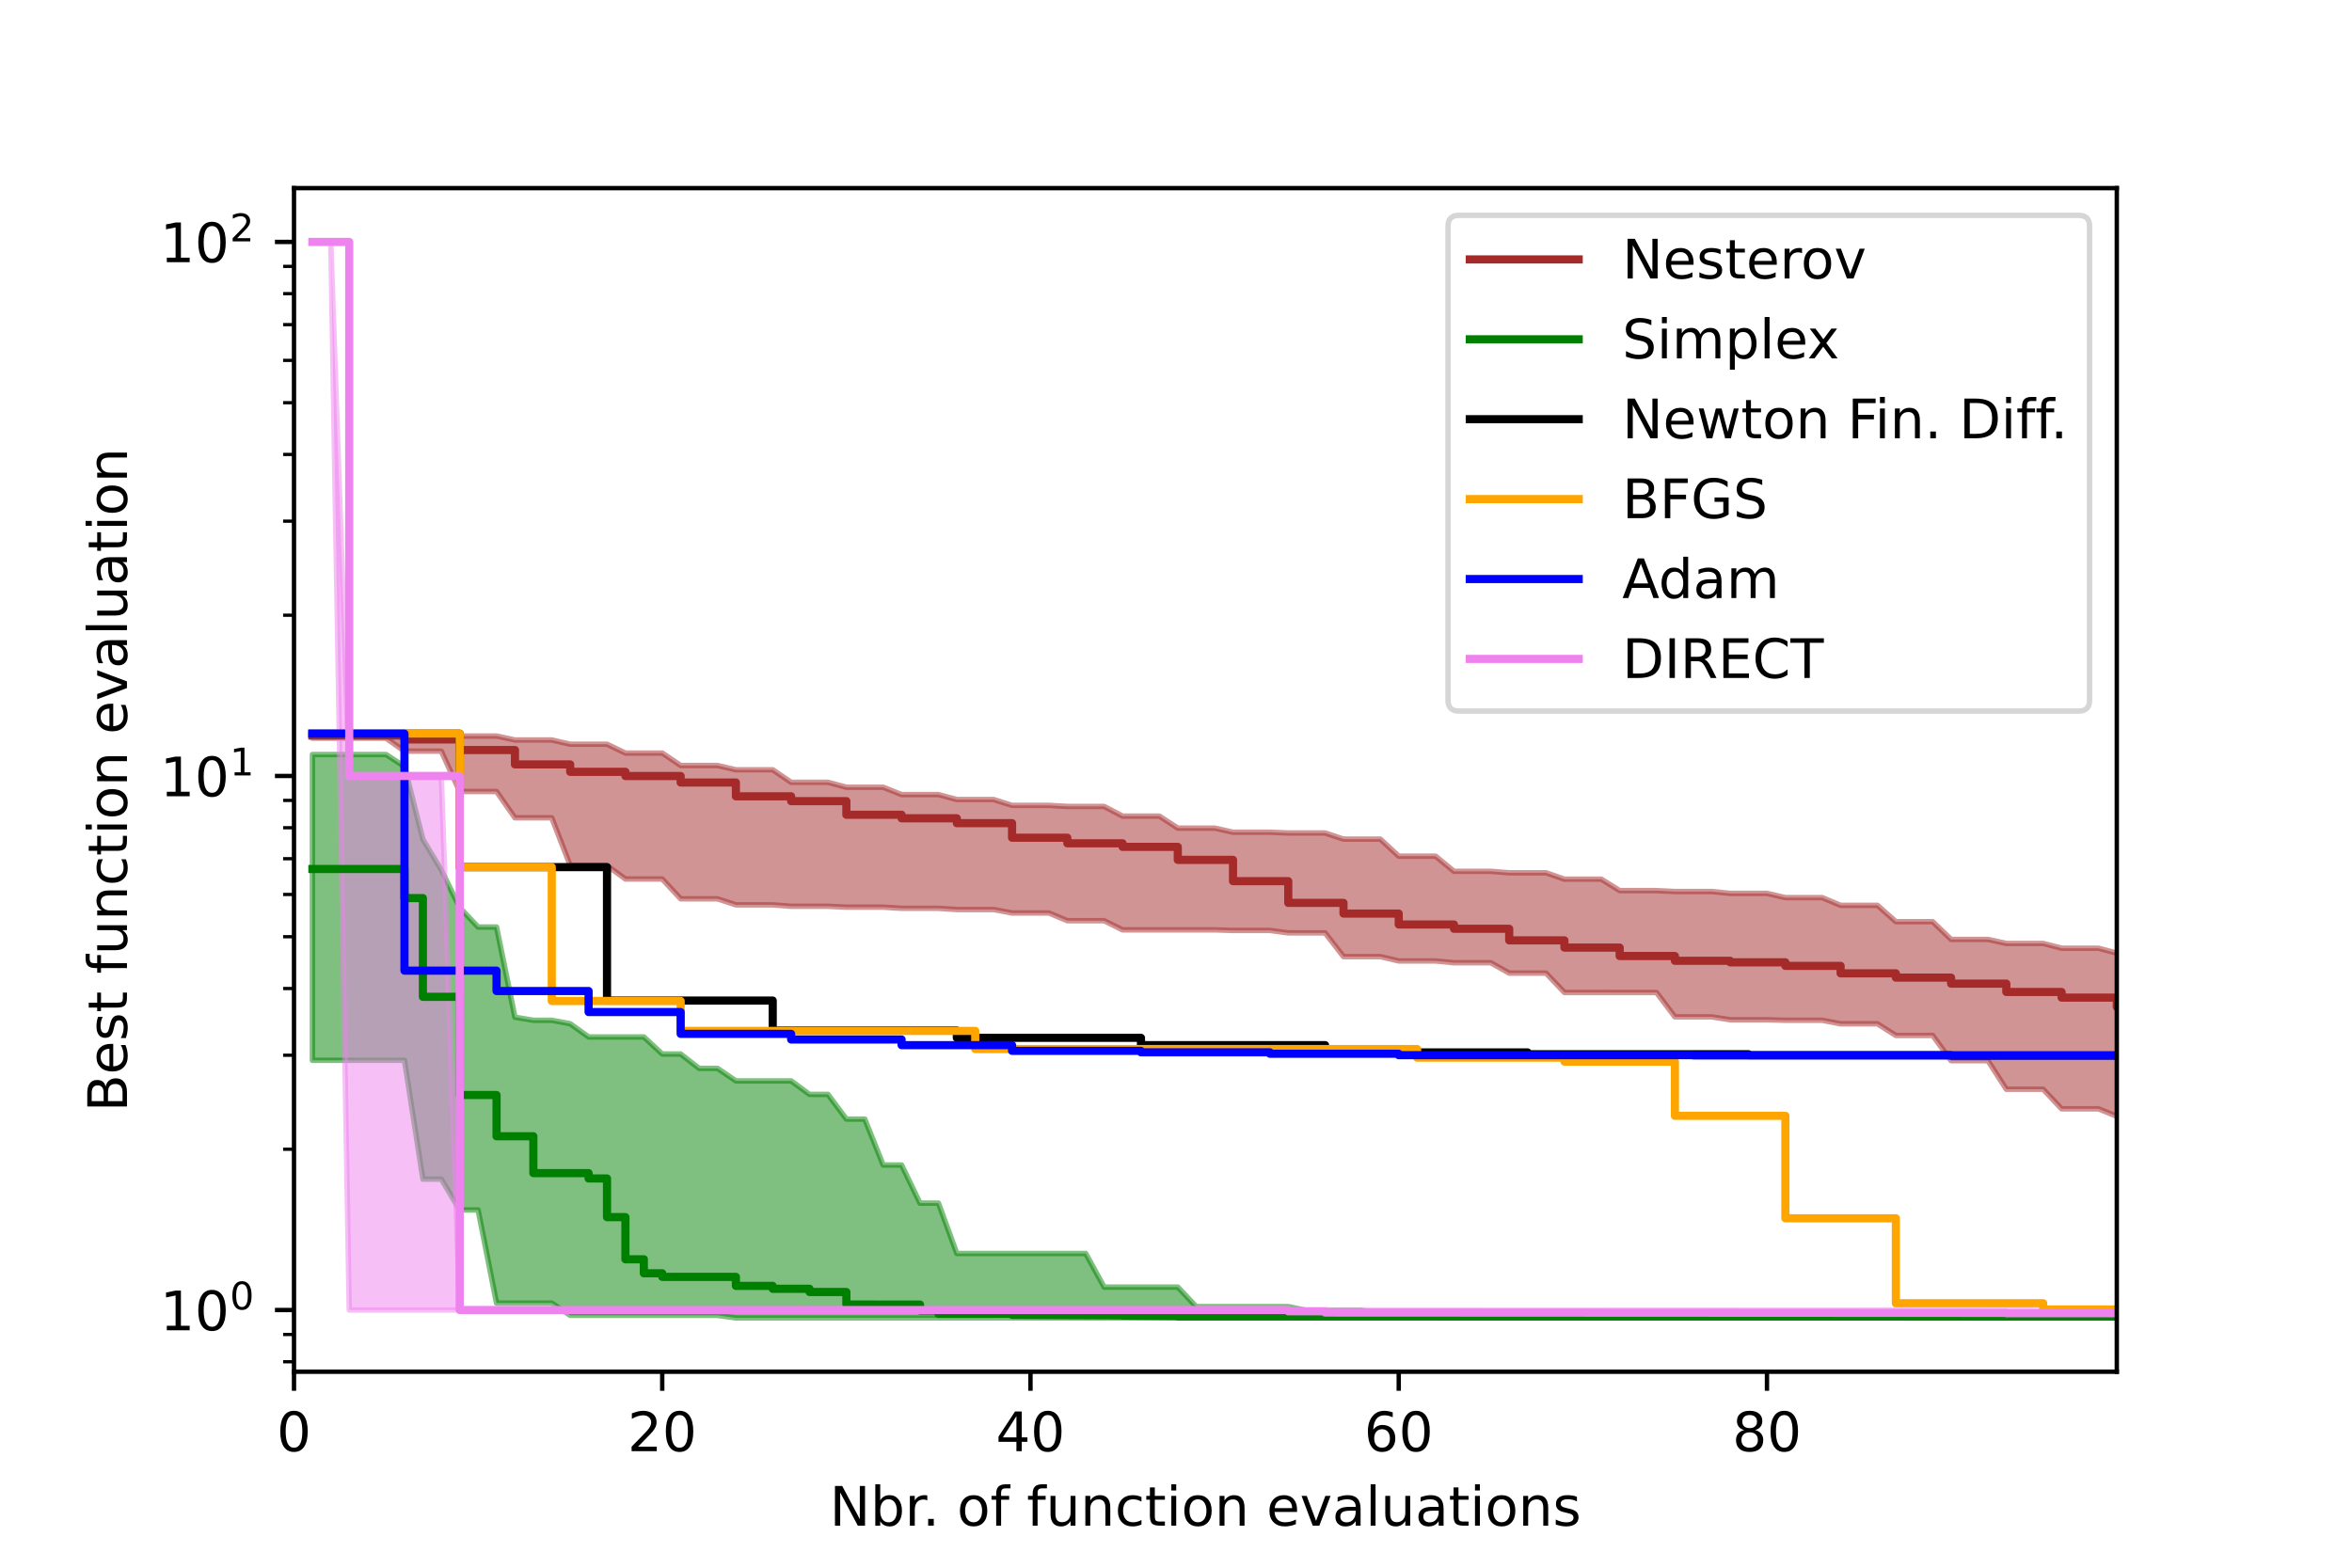 <?xml version="1.0" encoding="utf-8" standalone="no"?>
<!DOCTYPE svg PUBLIC "-//W3C//DTD SVG 1.1//EN"
  "http://www.w3.org/Graphics/SVG/1.1/DTD/svg11.dtd">
<!-- Created with matplotlib (https://matplotlib.org/) -->
<svg height="288pt" version="1.1" viewBox="0 0 432 288" width="432pt" xmlns="http://www.w3.org/2000/svg" xmlns:xlink="http://www.w3.org/1999/xlink">
 <defs>
  <style type="text/css">*{stroke-linecap:butt;stroke-linejoin:round;}</style>
 </defs>
 <g id="figure_1">
  <g id="patch_1">
   <path d="M 0 288 
L 432 288 
L 432 0 
L 0 0 
z
" style="fill:#ffffff;"/>
  </g>
  <g id="axes_1">
   <g id="patch_2">
    <path d="M 54 252 
L 388.8 252 
L 388.8 34.56 
L 54 34.56 
z
" style="fill:#ffffff;"/>
   </g>
   <g id="PolyCollection_1">
    <defs>
     <path d="M 57.382 -153.128 
L 57.382 -152.387 
L 60.764 -152.387 
L 64.145 -152.387 
L 67.527 -152.387 
L 70.909 -152.387 
L 74.291 -150.005 
L 77.673 -150.005 
L 81.055 -150.005 
L 84.436 -142.587 
L 87.818 -142.587 
L 91.2 -142.587 
L 94.582 -137.759 
L 97.964 -137.759 
L 101.345 -137.759 
L 104.727 -128.992 
L 108.109 -128.992 
L 111.491 -128.992 
L 114.873 -126.52 
L 118.255 -126.52 
L 121.636 -126.52 
L 125.018 -122.875 
L 128.4 -122.875 
L 131.782 -122.875 
L 135.164 -121.774 
L 138.545 -121.774 
L 141.927 -121.774 
L 145.309 -121.508 
L 148.691 -121.508 
L 152.073 -121.508 
L 155.455 -121.346 
L 158.836 -121.346 
L 162.218 -121.346 
L 165.6 -121.133 
L 168.982 -121.133 
L 172.364 -121.133 
L 175.745 -120.911 
L 179.127 -120.911 
L 182.509 -120.911 
L 185.891 -120.273 
L 189.273 -120.273 
L 192.655 -120.273 
L 196.036 -118.859 
L 199.418 -118.859 
L 202.8 -118.859 
L 206.182 -117.174 
L 209.564 -117.174 
L 212.945 -117.174 
L 216.327 -117.174 
L 219.709 -117.174 
L 223.091 -117.174 
L 226.473 -117.069 
L 229.855 -117.069 
L 233.236 -117.069 
L 236.618 -116.62 
L 240 -116.62 
L 243.382 -116.62 
L 246.764 -112.259 
L 250.145 -112.259 
L 253.527 -112.259 
L 256.909 -111.465 
L 260.291 -111.465 
L 263.673 -111.465 
L 267.055 -111.134 
L 270.436 -111.134 
L 273.818 -111.134 
L 277.2 -109.227 
L 280.582 -109.227 
L 283.964 -109.227 
L 287.345 -105.67 
L 290.727 -105.67 
L 294.109 -105.67 
L 297.491 -105.664 
L 300.873 -105.664 
L 304.255 -105.664 
L 307.636 -101.192 
L 311.018 -101.192 
L 314.4 -101.192 
L 317.782 -100.657 
L 321.164 -100.657 
L 324.545 -100.657 
L 327.927 -100.565 
L 331.309 -100.565 
L 334.691 -100.565 
L 338.073 -99.916 
L 341.455 -99.916 
L 344.836 -99.916 
L 348.218 -97.778 
L 351.6 -97.778 
L 354.982 -97.778 
L 358.364 -93.148 
L 361.745 -93.148 
L 365.127 -93.148 
L 368.509 -87.892 
L 371.891 -87.892 
L 375.273 -87.892 
L 378.655 -84.301 
L 382.036 -84.301 
L 385.418 -84.301 
L 388.8 -82.927 
L 392.182 -82.927 
L 392.182 -112.907 
L 392.182 -112.907 
L 388.8 -112.907 
L 385.418 -113.8 
L 382.036 -113.8 
L 378.655 -113.8 
L 375.273 -114.681 
L 371.891 -114.681 
L 368.509 -114.681 
L 365.127 -115.418 
L 361.745 -115.418 
L 358.364 -115.418 
L 354.982 -118.679 
L 351.6 -118.679 
L 348.218 -118.679 
L 344.836 -121.682 
L 341.455 -121.682 
L 338.073 -121.682 
L 334.691 -123.097 
L 331.309 -123.097 
L 327.927 -123.097 
L 324.545 -123.877 
L 321.164 -123.877 
L 317.782 -123.877 
L 314.4 -124.218 
L 311.018 -124.218 
L 307.636 -124.218 
L 304.255 -124.384 
L 300.873 -124.384 
L 297.491 -124.384 
L 294.109 -126.489 
L 290.727 -126.489 
L 287.345 -126.489 
L 283.964 -127.659 
L 280.582 -127.659 
L 277.2 -127.659 
L 273.818 -127.929 
L 270.436 -127.929 
L 267.055 -127.929 
L 263.673 -130.714 
L 260.291 -130.714 
L 256.909 -130.714 
L 253.527 -133.844 
L 250.145 -133.844 
L 246.764 -133.844 
L 243.382 -134.97 
L 240 -134.97 
L 236.618 -134.97 
L 233.236 -135.113 
L 229.855 -135.113 
L 226.473 -135.113 
L 223.091 -135.865 
L 219.709 -135.865 
L 216.327 -135.865 
L 212.945 -138.069 
L 209.564 -138.069 
L 206.182 -138.069 
L 202.8 -139.85 
L 199.418 -139.85 
L 196.036 -139.85 
L 192.655 -140.041 
L 189.273 -140.041 
L 185.891 -140.041 
L 182.509 -141.111 
L 179.127 -141.111 
L 175.745 -141.111 
L 172.364 -142.025 
L 168.982 -142.025 
L 165.6 -142.025 
L 162.218 -143.374 
L 158.836 -143.374 
L 155.455 -143.374 
L 152.073 -144.281 
L 148.691 -144.281 
L 145.309 -144.281 
L 141.927 -146.581 
L 138.545 -146.581 
L 135.164 -146.581 
L 131.782 -147.372 
L 128.4 -147.372 
L 125.018 -147.372 
L 121.636 -149.655 
L 118.255 -149.655 
L 114.873 -149.655 
L 111.491 -151.281 
L 108.109 -151.281 
L 104.727 -151.281 
L 101.345 -152.054 
L 97.964 -152.054 
L 94.582 -152.054 
L 91.2 -152.786 
L 87.818 -152.786 
L 84.436 -152.786 
L 81.055 -153.014 
L 77.673 -153.014 
L 74.291 -153.014 
L 70.909 -153.128 
L 67.527 -153.128 
L 64.145 -153.128 
L 60.764 -153.128 
L 57.382 -153.128 
z
" id="mab4763702a" style="stroke:#a52a2a;stroke-opacity:0.5;"/>
    </defs>
    <g clip-path="url(#pcde678dcbe)">
     <use style="fill:#a52a2a;fill-opacity:0.5;stroke:#a52a2a;stroke-opacity:0.5;" x="0" xlink:href="#mab4763702a" y="288"/>
    </g>
   </g>
   <g id="PolyCollection_2">
    <defs>
     <path d="M 57.382 -149.382 
L 57.382 -93.208 
L 60.764 -93.208 
L 64.145 -93.208 
L 67.527 -93.208 
L 70.909 -93.208 
L 74.291 -93.208 
L 77.673 -71.379 
L 81.055 -71.379 
L 84.436 -65.716 
L 87.818 -65.716 
L 91.2 -48.611 
L 94.582 -48.611 
L 97.964 -48.611 
L 101.345 -48.611 
L 104.727 -46.36 
L 108.109 -46.36 
L 111.491 -46.36 
L 114.873 -46.36 
L 118.255 -46.36 
L 121.636 -46.36 
L 125.018 -46.36 
L 128.4 -46.36 
L 131.782 -46.36 
L 135.164 -45.884 
L 138.545 -45.884 
L 141.927 -45.884 
L 145.309 -45.884 
L 148.691 -45.884 
L 152.073 -45.884 
L 155.455 -45.884 
L 158.836 -45.884 
L 162.218 -45.884 
L 165.6 -45.884 
L 168.982 -45.884 
L 172.364 -45.884 
L 175.745 -45.884 
L 179.127 -45.884 
L 182.509 -45.884 
L 185.891 -45.884 
L 189.273 -45.884 
L 192.655 -45.884 
L 196.036 -45.884 
L 199.418 -45.884 
L 202.8 -45.884 
L 206.182 -45.884 
L 209.564 -45.884 
L 212.945 -45.884 
L 216.327 -45.884 
L 219.709 -45.884 
L 223.091 -45.884 
L 226.473 -45.884 
L 229.855 -45.884 
L 233.236 -45.884 
L 236.618 -45.884 
L 240 -45.884 
L 243.382 -45.884 
L 246.764 -45.884 
L 250.145 -45.884 
L 253.527 -45.884 
L 256.909 -45.884 
L 260.291 -45.884 
L 263.673 -45.884 
L 267.055 -45.884 
L 270.436 -45.884 
L 273.818 -45.884 
L 277.2 -45.884 
L 280.582 -45.884 
L 283.964 -45.884 
L 287.345 -45.884 
L 290.727 -45.884 
L 294.109 -45.884 
L 297.491 -45.884 
L 300.873 -45.884 
L 304.255 -45.884 
L 307.636 -45.884 
L 311.018 -45.884 
L 314.4 -45.884 
L 317.782 -45.884 
L 321.164 -45.884 
L 324.545 -45.884 
L 327.927 -45.884 
L 331.309 -45.884 
L 334.691 -45.884 
L 338.073 -45.884 
L 341.455 -45.884 
L 344.836 -45.884 
L 348.218 -45.884 
L 351.6 -45.884 
L 354.982 -45.884 
L 358.364 -45.884 
L 361.745 -45.884 
L 365.127 -45.884 
L 368.509 -45.884 
L 371.891 -45.884 
L 375.273 -45.884 
L 378.655 -45.884 
L 382.036 -45.884 
L 385.418 -45.884 
L 388.8 -45.884 
L 392.182 -45.884 
L 392.182 -46.165 
L 392.182 -46.165 
L 388.8 -46.165 
L 385.418 -46.165 
L 382.036 -46.165 
L 378.655 -46.165 
L 375.273 -46.165 
L 371.891 -46.165 
L 368.509 -46.165 
L 365.127 -46.165 
L 361.745 -46.165 
L 358.364 -46.165 
L 354.982 -46.165 
L 351.6 -46.165 
L 348.218 -46.165 
L 344.836 -46.165 
L 341.455 -46.165 
L 338.073 -46.165 
L 334.691 -46.165 
L 331.309 -46.165 
L 327.927 -46.165 
L 324.545 -46.165 
L 321.164 -46.165 
L 317.782 -46.165 
L 314.4 -46.165 
L 311.018 -46.165 
L 307.636 -46.165 
L 304.255 -46.165 
L 300.873 -46.165 
L 297.491 -46.165 
L 294.109 -46.165 
L 290.727 -46.165 
L 287.345 -46.165 
L 283.964 -46.165 
L 280.582 -46.181 
L 277.2 -46.181 
L 273.818 -46.181 
L 270.436 -46.199 
L 267.055 -46.199 
L 263.673 -46.199 
L 260.291 -46.263 
L 256.909 -46.263 
L 253.527 -46.341 
L 250.145 -47.257 
L 246.764 -47.257 
L 243.382 -47.257 
L 240 -47.257 
L 236.618 -47.965 
L 233.236 -47.965 
L 229.855 -47.965 
L 226.473 -47.965 
L 223.091 -47.965 
L 219.709 -47.965 
L 216.327 -51.551 
L 212.945 -51.551 
L 209.564 -51.551 
L 206.182 -51.551 
L 202.8 -51.551 
L 199.418 -57.726 
L 196.036 -57.726 
L 192.655 -57.726 
L 189.273 -57.726 
L 185.891 -57.726 
L 182.509 -57.726 
L 179.127 -57.726 
L 175.745 -57.726 
L 172.364 -66.972 
L 168.982 -66.972 
L 165.6 -73.978 
L 162.218 -73.978 
L 158.836 -82.412 
L 155.455 -82.412 
L 152.073 -86.95 
L 148.691 -86.95 
L 145.309 -89.426 
L 141.927 -89.426 
L 138.545 -89.426 
L 135.164 -89.426 
L 131.782 -91.732 
L 128.4 -91.732 
L 125.018 -94.369 
L 121.636 -94.369 
L 118.255 -97.504 
L 114.873 -97.504 
L 111.491 -97.504 
L 108.109 -97.504 
L 104.727 -99.928 
L 101.345 -100.567 
L 97.964 -100.567 
L 94.582 -101.126 
L 91.2 -117.694 
L 87.818 -117.694 
L 84.436 -121.256 
L 81.055 -128.162 
L 77.673 -133.803 
L 74.291 -147.18 
L 70.909 -149.382 
L 67.527 -149.382 
L 64.145 -149.382 
L 60.764 -149.382 
L 57.382 -149.382 
z
" id="med2ea2a577" style="stroke:#008000;stroke-opacity:0.5;"/>
    </defs>
    <g clip-path="url(#pcde678dcbe)">
     <use style="fill:#008000;fill-opacity:0.5;stroke:#008000;stroke-opacity:0.5;" x="0" xlink:href="#med2ea2a577" y="288"/>
    </g>
   </g>
   <g id="PolyCollection_3">
    <defs>
     <path d="M 57.382 -243.556 
L 57.382 -243.556 
L 60.764 -243.556 
L 64.145 -47.335 
L 67.527 -47.335 
L 70.909 -47.335 
L 74.291 -47.335 
L 77.673 -47.335 
L 81.055 -47.335 
L 84.436 -47.335 
L 87.818 -47.335 
L 91.2 -47.335 
L 94.582 -47.335 
L 97.964 -47.335 
L 101.345 -47.335 
L 104.727 -47.335 
L 108.109 -47.335 
L 111.491 -47.335 
L 114.873 -47.335 
L 118.255 -47.335 
L 121.636 -47.335 
L 125.018 -47.335 
L 128.4 -47.335 
L 131.782 -47.335 
L 135.164 -47.335 
L 138.545 -47.335 
L 141.927 -47.335 
L 145.309 -47.335 
L 148.691 -47.335 
L 152.073 -47.335 
L 155.455 -47.335 
L 158.836 -47.335 
L 162.218 -47.335 
L 165.6 -47.335 
L 168.982 -47.335 
L 172.364 -47.335 
L 175.745 -47.335 
L 179.127 -47.335 
L 182.509 -46.33 
L 185.891 -46.33 
L 189.273 -46.33 
L 192.655 -46.33 
L 196.036 -46.33 
L 199.418 -46.33 
L 202.8 -46.33 
L 206.182 -46.33 
L 209.564 -46.33 
L 212.945 -46.33 
L 216.327 -46.33 
L 219.709 -46.33 
L 223.091 -46.33 
L 226.473 -46.33 
L 229.855 -46.33 
L 233.236 -46.33 
L 236.618 -46.33 
L 240 -46.33 
L 243.382 -46.33 
L 246.764 -46.33 
L 250.145 -46.33 
L 253.527 -46.33 
L 256.909 -46.33 
L 260.291 -46.33 
L 263.673 -46.256 
L 267.055 -46.256 
L 270.436 -46.256 
L 273.818 -46.256 
L 277.2 -46.256 
L 280.582 -46.256 
L 283.964 -46.256 
L 287.345 -46.256 
L 290.727 -46.256 
L 294.109 -46.256 
L 297.491 -46.256 
L 300.873 -46.256 
L 304.255 -46.256 
L 307.636 -46.256 
L 311.018 -46.256 
L 314.4 -46.256 
L 317.782 -46.256 
L 321.164 -46.256 
L 324.545 -46.256 
L 327.927 -46.256 
L 331.309 -46.256 
L 334.691 -46.256 
L 338.073 -46.256 
L 341.455 -46.256 
L 344.836 -46.256 
L 348.218 -46.256 
L 351.6 -46.256 
L 354.982 -46.256 
L 358.364 -46.256 
L 361.745 -46.256 
L 365.127 -46.256 
L 368.509 -46.256 
L 371.891 -46.256 
L 375.273 -46.256 
L 378.655 -46.256 
L 382.036 -46.256 
L 385.418 -46.256 
L 388.8 -46.256 
L 392.182 -46.256 
L 392.182 -47.231 
L 392.182 -47.231 
L 388.8 -47.231 
L 385.418 -47.231 
L 382.036 -47.231 
L 378.655 -47.231 
L 375.273 -47.231 
L 371.891 -47.335 
L 368.509 -47.335 
L 365.127 -47.335 
L 361.745 -47.335 
L 358.364 -47.335 
L 354.982 -47.335 
L 351.6 -47.335 
L 348.218 -47.335 
L 344.836 -47.335 
L 341.455 -47.335 
L 338.073 -47.335 
L 334.691 -47.335 
L 331.309 -47.335 
L 327.927 -47.335 
L 324.545 -47.335 
L 321.164 -47.335 
L 317.782 -47.335 
L 314.4 -47.335 
L 311.018 -47.335 
L 307.636 -47.335 
L 304.255 -47.335 
L 300.873 -47.335 
L 297.491 -47.335 
L 294.109 -47.335 
L 290.727 -47.335 
L 287.345 -47.335 
L 283.964 -47.335 
L 280.582 -47.335 
L 277.2 -47.335 
L 273.818 -47.335 
L 270.436 -47.335 
L 267.055 -47.335 
L 263.673 -47.335 
L 260.291 -47.335 
L 256.909 -47.335 
L 253.527 -47.335 
L 250.145 -47.335 
L 246.764 -47.335 
L 243.382 -47.335 
L 240 -47.335 
L 236.618 -47.335 
L 233.236 -47.335 
L 229.855 -47.335 
L 226.473 -47.335 
L 223.091 -47.335 
L 219.709 -47.335 
L 216.327 -47.335 
L 212.945 -47.335 
L 209.564 -47.335 
L 206.182 -47.335 
L 202.8 -47.335 
L 199.418 -47.335 
L 196.036 -47.335 
L 192.655 -47.335 
L 189.273 -47.335 
L 185.891 -47.335 
L 182.509 -47.335 
L 179.127 -47.335 
L 175.745 -47.335 
L 172.364 -47.335 
L 168.982 -47.335 
L 165.6 -47.335 
L 162.218 -47.335 
L 158.836 -47.335 
L 155.455 -47.335 
L 152.073 -47.335 
L 148.691 -47.335 
L 145.309 -47.335 
L 141.927 -47.335 
L 138.545 -47.335 
L 135.164 -47.335 
L 131.782 -47.335 
L 128.4 -47.335 
L 125.018 -47.335 
L 121.636 -47.335 
L 118.255 -47.335 
L 114.873 -47.335 
L 111.491 -47.335 
L 108.109 -47.335 
L 104.727 -47.335 
L 101.345 -47.335 
L 97.964 -47.335 
L 94.582 -47.335 
L 91.2 -47.335 
L 87.818 -47.335 
L 84.436 -47.335 
L 81.055 -145.446 
L 77.673 -145.446 
L 74.291 -145.446 
L 70.909 -145.446 
L 67.527 -145.446 
L 64.145 -145.446 
L 60.764 -243.556 
L 57.382 -243.556 
z
" id="m599b6c81a6" style="stroke:#ee82ee;stroke-opacity:0.5;"/>
    </defs>
    <g clip-path="url(#pcde678dcbe)">
     <use style="fill:#ee82ee;fill-opacity:0.5;stroke:#ee82ee;stroke-opacity:0.5;" x="0" xlink:href="#m599b6c81a6" y="288"/>
    </g>
   </g>
   <g id="matplotlib.axis_1">
    <g id="xtick_1">
     <g id="line2d_1">
      <defs>
       <path d="M 0 0 
L 0 3.5 
" id="m3ab085943a" style="stroke:#000000;stroke-width:0.8;"/>
      </defs>
      <g>
       <use style="stroke:#000000;stroke-width:0.8;" x="54" xlink:href="#m3ab085943a" y="252"/>
      </g>
     </g>
     <g id="text_1">
      <!-- 0 -->
      <g transform="translate(50.819 266.598)scale(0.1 -0.1)">
       <defs>
        <path d="M 31.781 66.406 
Q 24.172 66.406 20.328 58.906 
Q 16.5 51.422 16.5 36.375 
Q 16.5 21.391 20.328 13.891 
Q 24.172 6.391 31.781 6.391 
Q 39.453 6.391 43.281 13.891 
Q 47.125 21.391 47.125 36.375 
Q 47.125 51.422 43.281 58.906 
Q 39.453 66.406 31.781 66.406 
z
M 31.781 74.219 
Q 44.047 74.219 50.516 64.516 
Q 56.984 54.828 56.984 36.375 
Q 56.984 17.969 50.516 8.266 
Q 44.047 -1.422 31.781 -1.422 
Q 19.531 -1.422 13.062 8.266 
Q 6.594 17.969 6.594 36.375 
Q 6.594 54.828 13.062 64.516 
Q 19.531 74.219 31.781 74.219 
z
" id="DejaVuSans-48"/>
       </defs>
       <use xlink:href="#DejaVuSans-48"/>
      </g>
     </g>
    </g>
    <g id="xtick_2">
     <g id="line2d_2">
      <g>
       <use style="stroke:#000000;stroke-width:0.8;" x="121.636" xlink:href="#m3ab085943a" y="252"/>
      </g>
     </g>
     <g id="text_2">
      <!-- 20 -->
      <g transform="translate(115.274 266.598)scale(0.1 -0.1)">
       <defs>
        <path d="M 19.188 8.297 
L 53.609 8.297 
L 53.609 0 
L 7.328 0 
L 7.328 8.297 
Q 12.938 14.109 22.625 23.891 
Q 32.328 33.688 34.812 36.531 
Q 39.547 41.844 41.422 45.531 
Q 43.312 49.219 43.312 52.781 
Q 43.312 58.594 39.234 62.25 
Q 35.156 65.922 28.609 65.922 
Q 23.969 65.922 18.812 64.312 
Q 13.672 62.703 7.812 59.422 
L 7.812 69.391 
Q 13.766 71.781 18.938 73 
Q 24.125 74.219 28.422 74.219 
Q 39.75 74.219 46.484 68.547 
Q 53.219 62.891 53.219 53.422 
Q 53.219 48.922 51.531 44.891 
Q 49.859 40.875 45.406 35.406 
Q 44.188 33.984 37.641 27.219 
Q 31.109 20.453 19.188 8.297 
z
" id="DejaVuSans-50"/>
       </defs>
       <use xlink:href="#DejaVuSans-50"/>
       <use x="63.623" xlink:href="#DejaVuSans-48"/>
      </g>
     </g>
    </g>
    <g id="xtick_3">
     <g id="line2d_3">
      <g>
       <use style="stroke:#000000;stroke-width:0.8;" x="189.273" xlink:href="#m3ab085943a" y="252"/>
      </g>
     </g>
     <g id="text_3">
      <!-- 40 -->
      <g transform="translate(182.91 266.598)scale(0.1 -0.1)">
       <defs>
        <path d="M 37.797 64.312 
L 12.891 25.391 
L 37.797 25.391 
z
M 35.203 72.906 
L 47.609 72.906 
L 47.609 25.391 
L 58.016 25.391 
L 58.016 17.188 
L 47.609 17.188 
L 47.609 0 
L 37.797 0 
L 37.797 17.188 
L 4.891 17.188 
L 4.891 26.703 
z
" id="DejaVuSans-52"/>
       </defs>
       <use xlink:href="#DejaVuSans-52"/>
       <use x="63.623" xlink:href="#DejaVuSans-48"/>
      </g>
     </g>
    </g>
    <g id="xtick_4">
     <g id="line2d_4">
      <g>
       <use style="stroke:#000000;stroke-width:0.8;" x="256.909" xlink:href="#m3ab085943a" y="252"/>
      </g>
     </g>
     <g id="text_4">
      <!-- 60 -->
      <g transform="translate(250.547 266.598)scale(0.1 -0.1)">
       <defs>
        <path d="M 33.016 40.375 
Q 26.375 40.375 22.484 35.828 
Q 18.609 31.297 18.609 23.391 
Q 18.609 15.531 22.484 10.953 
Q 26.375 6.391 33.016 6.391 
Q 39.656 6.391 43.531 10.953 
Q 47.406 15.531 47.406 23.391 
Q 47.406 31.297 43.531 35.828 
Q 39.656 40.375 33.016 40.375 
z
M 52.594 71.297 
L 52.594 62.312 
Q 48.875 64.062 45.094 64.984 
Q 41.312 65.922 37.594 65.922 
Q 27.828 65.922 22.672 59.328 
Q 17.531 52.734 16.797 39.406 
Q 19.672 43.656 24.016 45.922 
Q 28.375 48.188 33.594 48.188 
Q 44.578 48.188 50.953 41.516 
Q 57.328 34.859 57.328 23.391 
Q 57.328 12.156 50.688 5.359 
Q 44.047 -1.422 33.016 -1.422 
Q 20.359 -1.422 13.672 8.266 
Q 6.984 17.969 6.984 36.375 
Q 6.984 53.656 15.188 63.938 
Q 23.391 74.219 37.203 74.219 
Q 40.922 74.219 44.703 73.484 
Q 48.484 72.75 52.594 71.297 
z
" id="DejaVuSans-54"/>
       </defs>
       <use xlink:href="#DejaVuSans-54"/>
       <use x="63.623" xlink:href="#DejaVuSans-48"/>
      </g>
     </g>
    </g>
    <g id="xtick_5">
     <g id="line2d_5">
      <g>
       <use style="stroke:#000000;stroke-width:0.8;" x="324.545" xlink:href="#m3ab085943a" y="252"/>
      </g>
     </g>
     <g id="text_5">
      <!-- 80 -->
      <g transform="translate(318.183 266.598)scale(0.1 -0.1)">
       <defs>
        <path d="M 31.781 34.625 
Q 24.75 34.625 20.719 30.859 
Q 16.703 27.094 16.703 20.516 
Q 16.703 13.922 20.719 10.156 
Q 24.75 6.391 31.781 6.391 
Q 38.812 6.391 42.859 10.172 
Q 46.922 13.969 46.922 20.516 
Q 46.922 27.094 42.891 30.859 
Q 38.875 34.625 31.781 34.625 
z
M 21.922 38.812 
Q 15.578 40.375 12.031 44.719 
Q 8.5 49.078 8.5 55.328 
Q 8.5 64.062 14.719 69.141 
Q 20.953 74.219 31.781 74.219 
Q 42.672 74.219 48.875 69.141 
Q 55.078 64.062 55.078 55.328 
Q 55.078 49.078 51.531 44.719 
Q 48 40.375 41.703 38.812 
Q 48.828 37.156 52.797 32.312 
Q 56.781 27.484 56.781 20.516 
Q 56.781 9.906 50.312 4.234 
Q 43.844 -1.422 31.781 -1.422 
Q 19.734 -1.422 13.25 4.234 
Q 6.781 9.906 6.781 20.516 
Q 6.781 27.484 10.781 32.312 
Q 14.797 37.156 21.922 38.812 
z
M 18.312 54.391 
Q 18.312 48.734 21.844 45.562 
Q 25.391 42.391 31.781 42.391 
Q 38.141 42.391 41.719 45.562 
Q 45.312 48.734 45.312 54.391 
Q 45.312 60.062 41.719 63.234 
Q 38.141 66.406 31.781 66.406 
Q 25.391 66.406 21.844 63.234 
Q 18.312 60.062 18.312 54.391 
z
" id="DejaVuSans-56"/>
       </defs>
       <use xlink:href="#DejaVuSans-56"/>
       <use x="63.623" xlink:href="#DejaVuSans-48"/>
      </g>
     </g>
    </g>
    <g id="text_6">
     <!-- Nbr. of function evaluations -->
     <g transform="translate(152.382 280.277)scale(0.1 -0.1)">
      <defs>
       <path d="M 9.812 72.906 
L 23.094 72.906 
L 55.422 11.922 
L 55.422 72.906 
L 64.984 72.906 
L 64.984 0 
L 51.703 0 
L 19.391 60.984 
L 19.391 0 
L 9.812 0 
z
" id="DejaVuSans-78"/>
       <path d="M 48.688 27.297 
Q 48.688 37.203 44.609 42.844 
Q 40.531 48.484 33.406 48.484 
Q 26.266 48.484 22.188 42.844 
Q 18.109 37.203 18.109 27.297 
Q 18.109 17.391 22.188 11.75 
Q 26.266 6.109 33.406 6.109 
Q 40.531 6.109 44.609 11.75 
Q 48.688 17.391 48.688 27.297 
z
M 18.109 46.391 
Q 20.953 51.266 25.266 53.625 
Q 29.594 56 35.594 56 
Q 45.562 56 51.781 48.094 
Q 58.016 40.188 58.016 27.297 
Q 58.016 14.406 51.781 6.484 
Q 45.562 -1.422 35.594 -1.422 
Q 29.594 -1.422 25.266 0.953 
Q 20.953 3.328 18.109 8.203 
L 18.109 0 
L 9.078 0 
L 9.078 75.984 
L 18.109 75.984 
z
" id="DejaVuSans-98"/>
       <path d="M 41.109 46.297 
Q 39.594 47.172 37.812 47.578 
Q 36.031 48 33.891 48 
Q 26.266 48 22.188 43.047 
Q 18.109 38.094 18.109 28.812 
L 18.109 0 
L 9.078 0 
L 9.078 54.688 
L 18.109 54.688 
L 18.109 46.188 
Q 20.953 51.172 25.484 53.578 
Q 30.031 56 36.531 56 
Q 37.453 56 38.578 55.875 
Q 39.703 55.766 41.062 55.516 
z
" id="DejaVuSans-114"/>
       <path d="M 10.688 12.406 
L 21 12.406 
L 21 0 
L 10.688 0 
z
" id="DejaVuSans-46"/>
       <path id="DejaVuSans-32"/>
       <path d="M 30.609 48.391 
Q 23.391 48.391 19.188 42.75 
Q 14.984 37.109 14.984 27.297 
Q 14.984 17.484 19.156 11.844 
Q 23.344 6.203 30.609 6.203 
Q 37.797 6.203 41.984 11.859 
Q 46.188 17.531 46.188 27.297 
Q 46.188 37.016 41.984 42.703 
Q 37.797 48.391 30.609 48.391 
z
M 30.609 56 
Q 42.328 56 49.016 48.375 
Q 55.719 40.766 55.719 27.297 
Q 55.719 13.875 49.016 6.219 
Q 42.328 -1.422 30.609 -1.422 
Q 18.844 -1.422 12.172 6.219 
Q 5.516 13.875 5.516 27.297 
Q 5.516 40.766 12.172 48.375 
Q 18.844 56 30.609 56 
z
" id="DejaVuSans-111"/>
       <path d="M 37.109 75.984 
L 37.109 68.5 
L 28.516 68.5 
Q 23.688 68.5 21.797 66.547 
Q 19.922 64.594 19.922 59.516 
L 19.922 54.688 
L 34.719 54.688 
L 34.719 47.703 
L 19.922 47.703 
L 19.922 0 
L 10.891 0 
L 10.891 47.703 
L 2.297 47.703 
L 2.297 54.688 
L 10.891 54.688 
L 10.891 58.5 
Q 10.891 67.625 15.141 71.797 
Q 19.391 75.984 28.609 75.984 
z
" id="DejaVuSans-102"/>
       <path d="M 8.5 21.578 
L 8.5 54.688 
L 17.484 54.688 
L 17.484 21.922 
Q 17.484 14.156 20.5 10.266 
Q 23.531 6.391 29.594 6.391 
Q 36.859 6.391 41.078 11.031 
Q 45.312 15.672 45.312 23.688 
L 45.312 54.688 
L 54.297 54.688 
L 54.297 0 
L 45.312 0 
L 45.312 8.406 
Q 42.047 3.422 37.719 1 
Q 33.406 -1.422 27.688 -1.422 
Q 18.266 -1.422 13.375 4.438 
Q 8.5 10.297 8.5 21.578 
z
M 31.109 56 
z
" id="DejaVuSans-117"/>
       <path d="M 54.891 33.016 
L 54.891 0 
L 45.906 0 
L 45.906 32.719 
Q 45.906 40.484 42.875 44.328 
Q 39.844 48.188 33.797 48.188 
Q 26.516 48.188 22.312 43.547 
Q 18.109 38.922 18.109 30.906 
L 18.109 0 
L 9.078 0 
L 9.078 54.688 
L 18.109 54.688 
L 18.109 46.188 
Q 21.344 51.125 25.703 53.562 
Q 30.078 56 35.797 56 
Q 45.219 56 50.047 50.172 
Q 54.891 44.344 54.891 33.016 
z
" id="DejaVuSans-110"/>
       <path d="M 48.781 52.594 
L 48.781 44.188 
Q 44.969 46.297 41.141 47.344 
Q 37.312 48.391 33.406 48.391 
Q 24.656 48.391 19.812 42.844 
Q 14.984 37.312 14.984 27.297 
Q 14.984 17.281 19.812 11.734 
Q 24.656 6.203 33.406 6.203 
Q 37.312 6.203 41.141 7.25 
Q 44.969 8.297 48.781 10.406 
L 48.781 2.094 
Q 45.016 0.344 40.984 -0.531 
Q 36.969 -1.422 32.422 -1.422 
Q 20.062 -1.422 12.781 6.344 
Q 5.516 14.109 5.516 27.297 
Q 5.516 40.672 12.859 48.328 
Q 20.219 56 33.016 56 
Q 37.156 56 41.109 55.141 
Q 45.062 54.297 48.781 52.594 
z
" id="DejaVuSans-99"/>
       <path d="M 18.312 70.219 
L 18.312 54.688 
L 36.812 54.688 
L 36.812 47.703 
L 18.312 47.703 
L 18.312 18.016 
Q 18.312 11.328 20.141 9.422 
Q 21.969 7.516 27.594 7.516 
L 36.812 7.516 
L 36.812 0 
L 27.594 0 
Q 17.188 0 13.234 3.875 
Q 9.281 7.766 9.281 18.016 
L 9.281 47.703 
L 2.688 47.703 
L 2.688 54.688 
L 9.281 54.688 
L 9.281 70.219 
z
" id="DejaVuSans-116"/>
       <path d="M 9.422 54.688 
L 18.406 54.688 
L 18.406 0 
L 9.422 0 
z
M 9.422 75.984 
L 18.406 75.984 
L 18.406 64.594 
L 9.422 64.594 
z
" id="DejaVuSans-105"/>
       <path d="M 56.203 29.594 
L 56.203 25.203 
L 14.891 25.203 
Q 15.484 15.922 20.484 11.062 
Q 25.484 6.203 34.422 6.203 
Q 39.594 6.203 44.453 7.469 
Q 49.312 8.734 54.109 11.281 
L 54.109 2.781 
Q 49.266 0.734 44.188 -0.344 
Q 39.109 -1.422 33.891 -1.422 
Q 20.797 -1.422 13.156 6.188 
Q 5.516 13.812 5.516 26.812 
Q 5.516 40.234 12.766 48.109 
Q 20.016 56 32.328 56 
Q 43.359 56 49.781 48.891 
Q 56.203 41.797 56.203 29.594 
z
M 47.219 32.234 
Q 47.125 39.594 43.094 43.984 
Q 39.062 48.391 32.422 48.391 
Q 24.906 48.391 20.391 44.141 
Q 15.875 39.891 15.188 32.172 
z
" id="DejaVuSans-101"/>
       <path d="M 2.984 54.688 
L 12.5 54.688 
L 29.594 8.797 
L 46.688 54.688 
L 56.203 54.688 
L 35.688 0 
L 23.484 0 
z
" id="DejaVuSans-118"/>
       <path d="M 34.281 27.484 
Q 23.391 27.484 19.188 25 
Q 14.984 22.516 14.984 16.5 
Q 14.984 11.719 18.141 8.906 
Q 21.297 6.109 26.703 6.109 
Q 34.188 6.109 38.703 11.406 
Q 43.219 16.703 43.219 25.484 
L 43.219 27.484 
z
M 52.203 31.203 
L 52.203 0 
L 43.219 0 
L 43.219 8.297 
Q 40.141 3.328 35.547 0.953 
Q 30.953 -1.422 24.312 -1.422 
Q 15.922 -1.422 10.953 3.297 
Q 6 8.016 6 15.922 
Q 6 25.141 12.172 29.828 
Q 18.359 34.516 30.609 34.516 
L 43.219 34.516 
L 43.219 35.406 
Q 43.219 41.609 39.141 45 
Q 35.062 48.391 27.688 48.391 
Q 23 48.391 18.547 47.266 
Q 14.109 46.141 10.016 43.891 
L 10.016 52.203 
Q 14.938 54.109 19.578 55.047 
Q 24.219 56 28.609 56 
Q 40.484 56 46.344 49.844 
Q 52.203 43.703 52.203 31.203 
z
" id="DejaVuSans-97"/>
       <path d="M 9.422 75.984 
L 18.406 75.984 
L 18.406 0 
L 9.422 0 
z
" id="DejaVuSans-108"/>
       <path d="M 44.281 53.078 
L 44.281 44.578 
Q 40.484 46.531 36.375 47.5 
Q 32.281 48.484 27.875 48.484 
Q 21.188 48.484 17.844 46.438 
Q 14.5 44.391 14.5 40.281 
Q 14.5 37.156 16.891 35.375 
Q 19.281 33.594 26.516 31.984 
L 29.594 31.297 
Q 39.156 29.25 43.188 25.516 
Q 47.219 21.781 47.219 15.094 
Q 47.219 7.469 41.188 3.016 
Q 35.156 -1.422 24.609 -1.422 
Q 20.219 -1.422 15.453 -0.562 
Q 10.688 0.297 5.422 2 
L 5.422 11.281 
Q 10.406 8.688 15.234 7.391 
Q 20.062 6.109 24.812 6.109 
Q 31.156 6.109 34.562 8.281 
Q 37.984 10.453 37.984 14.406 
Q 37.984 18.062 35.516 20.016 
Q 33.062 21.969 24.703 23.781 
L 21.578 24.516 
Q 13.234 26.266 9.516 29.906 
Q 5.812 33.547 5.812 39.891 
Q 5.812 47.609 11.281 51.797 
Q 16.75 56 26.812 56 
Q 31.781 56 36.172 55.266 
Q 40.578 54.547 44.281 53.078 
z
" id="DejaVuSans-115"/>
      </defs>
      <use xlink:href="#DejaVuSans-78"/>
      <use x="74.805" xlink:href="#DejaVuSans-98"/>
      <use x="138.281" xlink:href="#DejaVuSans-114"/>
      <use x="170.27" xlink:href="#DejaVuSans-46"/>
      <use x="202.057" xlink:href="#DejaVuSans-32"/>
      <use x="233.844" xlink:href="#DejaVuSans-111"/>
      <use x="295.025" xlink:href="#DejaVuSans-102"/>
      <use x="330.23" xlink:href="#DejaVuSans-32"/>
      <use x="362.018" xlink:href="#DejaVuSans-102"/>
      <use x="397.223" xlink:href="#DejaVuSans-117"/>
      <use x="460.602" xlink:href="#DejaVuSans-110"/>
      <use x="523.98" xlink:href="#DejaVuSans-99"/>
      <use x="578.961" xlink:href="#DejaVuSans-116"/>
      <use x="618.17" xlink:href="#DejaVuSans-105"/>
      <use x="645.953" xlink:href="#DejaVuSans-111"/>
      <use x="707.135" xlink:href="#DejaVuSans-110"/>
      <use x="770.514" xlink:href="#DejaVuSans-32"/>
      <use x="802.301" xlink:href="#DejaVuSans-101"/>
      <use x="863.824" xlink:href="#DejaVuSans-118"/>
      <use x="923.004" xlink:href="#DejaVuSans-97"/>
      <use x="984.283" xlink:href="#DejaVuSans-108"/>
      <use x="1012.066" xlink:href="#DejaVuSans-117"/>
      <use x="1075.445" xlink:href="#DejaVuSans-97"/>
      <use x="1136.725" xlink:href="#DejaVuSans-116"/>
      <use x="1175.934" xlink:href="#DejaVuSans-105"/>
      <use x="1203.717" xlink:href="#DejaVuSans-111"/>
      <use x="1264.898" xlink:href="#DejaVuSans-110"/>
      <use x="1328.277" xlink:href="#DejaVuSans-115"/>
     </g>
    </g>
   </g>
   <g id="matplotlib.axis_2">
    <g id="ytick_1">
     <g id="line2d_6">
      <defs>
       <path d="M 0 0 
L -3.5 0 
" id="mf587f41a2f" style="stroke:#000000;stroke-width:0.8;"/>
      </defs>
      <g>
       <use style="stroke:#000000;stroke-width:0.8;" x="54" xlink:href="#mf587f41a2f" y="240.665"/>
      </g>
     </g>
     <g id="text_7">
      <!-- $\mathdefault{10^{0}}$ -->
      <g transform="translate(29.4 244.464)scale(0.1 -0.1)">
       <defs>
        <path d="M 12.406 8.297 
L 28.516 8.297 
L 28.516 63.922 
L 10.984 60.406 
L 10.984 69.391 
L 28.422 72.906 
L 38.281 72.906 
L 38.281 8.297 
L 54.391 8.297 
L 54.391 0 
L 12.406 0 
z
" id="DejaVuSans-49"/>
       </defs>
       <use transform="translate(0 0.766)" xlink:href="#DejaVuSans-49"/>
       <use transform="translate(63.623 0.766)" xlink:href="#DejaVuSans-48"/>
       <use transform="translate(128.203 39.047)scale(0.7)" xlink:href="#DejaVuSans-48"/>
      </g>
     </g>
    </g>
    <g id="ytick_2">
     <g id="line2d_7">
      <g>
       <use style="stroke:#000000;stroke-width:0.8;" x="54" xlink:href="#mf587f41a2f" y="142.554"/>
      </g>
     </g>
     <g id="text_8">
      <!-- $\mathdefault{10^{1}}$ -->
      <g transform="translate(29.4 146.354)scale(0.1 -0.1)">
       <use transform="translate(0 0.684)" xlink:href="#DejaVuSans-49"/>
       <use transform="translate(63.623 0.684)" xlink:href="#DejaVuSans-48"/>
       <use transform="translate(128.203 38.966)scale(0.7)" xlink:href="#DejaVuSans-49"/>
      </g>
     </g>
    </g>
    <g id="ytick_3">
     <g id="line2d_8">
      <g>
       <use style="stroke:#000000;stroke-width:0.8;" x="54" xlink:href="#mf587f41a2f" y="44.444"/>
      </g>
     </g>
     <g id="text_9">
      <!-- $\mathdefault{10^{2}}$ -->
      <g transform="translate(29.4 48.243)scale(0.1 -0.1)">
       <use transform="translate(0 0.766)" xlink:href="#DejaVuSans-49"/>
       <use transform="translate(63.623 0.766)" xlink:href="#DejaVuSans-48"/>
       <use transform="translate(128.203 39.047)scale(0.7)" xlink:href="#DejaVuSans-50"/>
      </g>
     </g>
    </g>
    <g id="ytick_4">
     <g id="line2d_9">
      <defs>
       <path d="M 0 0 
L -2 0 
" id="mb69c8250fa" style="stroke:#000000;stroke-width:0.6;"/>
      </defs>
      <g>
       <use style="stroke:#000000;stroke-width:0.6;" x="54" xlink:href="#mb69c8250fa" y="250.173"/>
      </g>
     </g>
    </g>
    <g id="ytick_5">
     <g id="line2d_10">
      <g>
       <use style="stroke:#000000;stroke-width:0.6;" x="54" xlink:href="#mb69c8250fa" y="245.154"/>
      </g>
     </g>
    </g>
    <g id="ytick_6">
     <g id="line2d_11">
      <g>
       <use style="stroke:#000000;stroke-width:0.6;" x="54" xlink:href="#mb69c8250fa" y="211.131"/>
      </g>
     </g>
    </g>
    <g id="ytick_7">
     <g id="line2d_12">
      <g>
       <use style="stroke:#000000;stroke-width:0.6;" x="54" xlink:href="#mb69c8250fa" y="193.854"/>
      </g>
     </g>
    </g>
    <g id="ytick_8">
     <g id="line2d_13">
      <g>
       <use style="stroke:#000000;stroke-width:0.6;" x="54" xlink:href="#mb69c8250fa" y="181.596"/>
      </g>
     </g>
    </g>
    <g id="ytick_9">
     <g id="line2d_14">
      <g>
       <use style="stroke:#000000;stroke-width:0.6;" x="54" xlink:href="#mb69c8250fa" y="172.089"/>
      </g>
     </g>
    </g>
    <g id="ytick_10">
     <g id="line2d_15">
      <g>
       <use style="stroke:#000000;stroke-width:0.6;" x="54" xlink:href="#mb69c8250fa" y="164.32"/>
      </g>
     </g>
    </g>
    <g id="ytick_11">
     <g id="line2d_16">
      <g>
       <use style="stroke:#000000;stroke-width:0.6;" x="54" xlink:href="#mb69c8250fa" y="157.752"/>
      </g>
     </g>
    </g>
    <g id="ytick_12">
     <g id="line2d_17">
      <g>
       <use style="stroke:#000000;stroke-width:0.6;" x="54" xlink:href="#mb69c8250fa" y="152.062"/>
      </g>
     </g>
    </g>
    <g id="ytick_13">
     <g id="line2d_18">
      <g>
       <use style="stroke:#000000;stroke-width:0.6;" x="54" xlink:href="#mb69c8250fa" y="147.044"/>
      </g>
     </g>
    </g>
    <g id="ytick_14">
     <g id="line2d_19">
      <g>
       <use style="stroke:#000000;stroke-width:0.6;" x="54" xlink:href="#mb69c8250fa" y="113.02"/>
      </g>
     </g>
    </g>
    <g id="ytick_15">
     <g id="line2d_20">
      <g>
       <use style="stroke:#000000;stroke-width:0.6;" x="54" xlink:href="#mb69c8250fa" y="95.744"/>
      </g>
     </g>
    </g>
    <g id="ytick_16">
     <g id="line2d_21">
      <g>
       <use style="stroke:#000000;stroke-width:0.6;" x="54" xlink:href="#mb69c8250fa" y="83.486"/>
      </g>
     </g>
    </g>
    <g id="ytick_17">
     <g id="line2d_22">
      <g>
       <use style="stroke:#000000;stroke-width:0.6;" x="54" xlink:href="#mb69c8250fa" y="73.978"/>
      </g>
     </g>
    </g>
    <g id="ytick_18">
     <g id="line2d_23">
      <g>
       <use style="stroke:#000000;stroke-width:0.6;" x="54" xlink:href="#mb69c8250fa" y="66.209"/>
      </g>
     </g>
    </g>
    <g id="ytick_19">
     <g id="line2d_24">
      <g>
       <use style="stroke:#000000;stroke-width:0.6;" x="54" xlink:href="#mb69c8250fa" y="59.641"/>
      </g>
     </g>
    </g>
    <g id="ytick_20">
     <g id="line2d_25">
      <g>
       <use style="stroke:#000000;stroke-width:0.6;" x="54" xlink:href="#mb69c8250fa" y="53.952"/>
      </g>
     </g>
    </g>
    <g id="ytick_21">
     <g id="line2d_26">
      <g>
       <use style="stroke:#000000;stroke-width:0.6;" x="54" xlink:href="#mb69c8250fa" y="48.933"/>
      </g>
     </g>
    </g>
    <g id="text_10">
     <!-- Best function evaluation -->
     <g transform="translate(23.32 204.253)rotate(-90)scale(0.1 -0.1)">
      <defs>
       <path d="M 19.672 34.812 
L 19.672 8.109 
L 35.5 8.109 
Q 43.453 8.109 47.281 11.406 
Q 51.125 14.703 51.125 21.484 
Q 51.125 28.328 47.281 31.562 
Q 43.453 34.812 35.5 34.812 
z
M 19.672 64.797 
L 19.672 42.828 
L 34.281 42.828 
Q 41.5 42.828 45.031 45.531 
Q 48.578 48.25 48.578 53.812 
Q 48.578 59.328 45.031 62.062 
Q 41.5 64.797 34.281 64.797 
z
M 9.812 72.906 
L 35.016 72.906 
Q 46.297 72.906 52.391 68.219 
Q 58.5 63.531 58.5 54.891 
Q 58.5 48.188 55.375 44.234 
Q 52.25 40.281 46.188 39.312 
Q 53.469 37.75 57.5 32.781 
Q 61.531 27.828 61.531 20.406 
Q 61.531 10.641 54.891 5.312 
Q 48.25 0 35.984 0 
L 9.812 0 
z
" id="DejaVuSans-66"/>
      </defs>
      <use xlink:href="#DejaVuSans-66"/>
      <use x="68.604" xlink:href="#DejaVuSans-101"/>
      <use x="130.127" xlink:href="#DejaVuSans-115"/>
      <use x="182.227" xlink:href="#DejaVuSans-116"/>
      <use x="221.436" xlink:href="#DejaVuSans-32"/>
      <use x="253.223" xlink:href="#DejaVuSans-102"/>
      <use x="288.428" xlink:href="#DejaVuSans-117"/>
      <use x="351.807" xlink:href="#DejaVuSans-110"/>
      <use x="415.186" xlink:href="#DejaVuSans-99"/>
      <use x="470.166" xlink:href="#DejaVuSans-116"/>
      <use x="509.375" xlink:href="#DejaVuSans-105"/>
      <use x="537.158" xlink:href="#DejaVuSans-111"/>
      <use x="598.34" xlink:href="#DejaVuSans-110"/>
      <use x="661.719" xlink:href="#DejaVuSans-32"/>
      <use x="693.506" xlink:href="#DejaVuSans-101"/>
      <use x="755.029" xlink:href="#DejaVuSans-118"/>
      <use x="814.209" xlink:href="#DejaVuSans-97"/>
      <use x="875.488" xlink:href="#DejaVuSans-108"/>
      <use x="903.271" xlink:href="#DejaVuSans-117"/>
      <use x="966.65" xlink:href="#DejaVuSans-97"/>
      <use x="1027.93" xlink:href="#DejaVuSans-116"/>
      <use x="1067.139" xlink:href="#DejaVuSans-105"/>
      <use x="1094.922" xlink:href="#DejaVuSans-111"/>
      <use x="1156.104" xlink:href="#DejaVuSans-110"/>
     </g>
    </g>
   </g>
   <g id="line2d_27">
    <path clip-path="url(#pcde678dcbe)" d="M 57.382 135.116 
L 74.291 135.116 
L 74.291 135.839 
L 84.436 135.839 
L 84.436 137.789 
L 94.582 137.789 
L 94.582 140.425 
L 104.727 140.425 
L 104.727 141.793 
L 114.873 141.793 
L 114.873 142.567 
L 125.018 142.567 
L 125.018 143.755 
L 135.164 143.755 
L 135.164 146.29 
L 145.309 146.29 
L 145.309 147.18 
L 155.455 147.18 
L 155.455 149.678 
L 165.6 149.678 
L 165.6 150.329 
L 175.745 150.329 
L 175.745 151.224 
L 185.891 151.224 
L 185.891 153.899 
L 196.036 153.899 
L 196.036 154.923 
L 206.182 154.923 
L 206.182 155.578 
L 216.327 155.578 
L 216.327 157.967 
L 226.473 157.967 
L 226.473 161.877 
L 236.618 161.877 
L 236.618 165.868 
L 246.764 165.868 
L 246.764 167.831 
L 256.909 167.831 
L 256.909 169.837 
L 267.055 169.837 
L 267.055 170.624 
L 277.2 170.624 
L 277.2 172.758 
L 287.345 172.758 
L 287.345 174.084 
L 297.491 174.084 
L 297.491 175.628 
L 307.636 175.628 
L 307.636 176.512 
L 317.782 176.512 
L 317.782 176.792 
L 327.927 176.792 
L 327.927 177.447 
L 338.073 177.447 
L 338.073 178.812 
L 348.218 178.812 
L 348.218 179.6 
L 358.364 179.6 
L 358.364 180.703 
L 368.509 180.703 
L 368.509 182.237 
L 378.655 182.237 
L 378.655 183.267 
L 388.8 183.267 
L 388.8 184.996 
L 392.182 184.996 
L 392.182 184.996 
" style="fill:none;stroke:#a52a2a;stroke-linecap:square;stroke-width:1.5;"/>
   </g>
   <g id="line2d_28">
    <path clip-path="url(#pcde678dcbe)" d="M 57.382 159.644 
L 74.291 159.644 
L 74.291 164.985 
L 77.673 164.985 
L 77.673 183.128 
L 84.436 183.128 
L 84.436 201.166 
L 91.2 201.166 
L 91.2 208.744 
L 97.964 208.744 
L 97.964 215.513 
L 108.109 215.513 
L 108.109 216.499 
L 111.491 216.499 
L 111.491 223.598 
L 114.873 223.598 
L 114.873 231.342 
L 118.255 231.342 
L 118.255 233.915 
L 121.636 233.915 
L 121.636 234.575 
L 135.164 234.575 
L 135.164 236.23 
L 141.927 236.23 
L 141.927 236.766 
L 148.691 236.766 
L 148.691 237.352 
L 155.455 237.352 
L 155.455 239.654 
L 168.982 239.663 
L 168.982 240.753 
L 172.364 240.753 
L 172.364 241.368 
L 185.891 241.368 
L 185.891 241.557 
L 206.182 241.646 
L 206.182 241.686 
L 216.327 241.768 
L 216.327 241.849 
L 392.182 241.873 
L 392.182 241.873 
" style="fill:none;stroke:#008000;stroke-linecap:square;stroke-width:1.5;"/>
   </g>
   <g id="line2d_29">
    <path clip-path="url(#pcde678dcbe)" d="M 57.382 134.786 
L 84.436 134.786 
L 84.436 159.301 
L 111.491 159.301 
L 111.491 183.817 
L 141.927 183.817 
L 141.927 189.317 
L 175.745 189.317 
L 175.745 190.659 
L 209.564 190.659 
L 209.564 192.001 
L 243.382 192.001 
L 243.382 193.343 
L 280.582 193.343 
L 280.582 193.677 
L 321.164 193.677 
L 321.164 193.847 
L 358.364 193.847 
L 358.364 193.909 
L 398.945 193.909 
L 398.945 193.909 
" style="fill:none;stroke:#000000;stroke-linecap:square;stroke-width:1.5;"/>
   </g>
   <g id="line2d_30">
    <path clip-path="url(#pcde678dcbe)" d="M 57.382 134.786 
L 84.436 134.786 
L 84.436 159.301 
L 101.345 159.301 
L 101.345 183.887 
L 125.018 183.887 
L 125.018 189.391 
L 152.073 189.391 
L 152.073 189.391 
L 179.127 189.391 
L 179.127 192.722 
L 206.182 192.722 
L 206.182 192.722 
L 233.236 192.722 
L 233.236 192.722 
L 260.291 192.722 
L 260.291 194.293 
L 287.345 194.293 
L 287.345 195.028 
L 307.636 195.028 
L 307.636 204.988 
L 327.927 204.988 
L 327.927 223.809 
L 348.218 223.809 
L 348.218 239.423 
L 375.273 239.423 
L 375.273 240.561 
L 402.327 240.561 
L 402.327 240.561 
" style="fill:none;stroke:#ffa500;stroke-linecap:square;stroke-width:1.5;"/>
   </g>
   <g id="line2d_31">
    <path clip-path="url(#pcde678dcbe)" d="M 57.382 134.786 
L 74.291 134.786 
L 74.291 178.317 
L 91.2 178.317 
L 91.2 182.059 
L 108.109 182.059 
L 108.109 185.921 
L 125.018 185.921 
L 125.018 189.932 
L 145.309 189.932 
L 145.309 190.963 
L 165.6 190.963 
L 165.6 192.003 
L 185.891 192.003 
L 185.891 193.054 
L 209.564 193.054 
L 209.564 193.318 
L 233.236 193.318 
L 233.236 193.584 
L 256.909 193.584 
L 256.909 193.85 
L 283.964 193.85 
L 283.964 193.85 
L 311.018 193.85 
L 311.018 193.895 
L 338.073 193.895 
L 338.073 193.895 
L 365.127 193.895 
L 365.127 193.895 
L 392.182 193.895 
L 392.182 193.895 
" style="fill:none;stroke:#0000ff;stroke-linecap:square;stroke-width:1.5;"/>
   </g>
   <g id="line2d_32">
    <path clip-path="url(#pcde678dcbe)" d="M 57.382 44.444 
L 64.145 44.444 
L 64.145 142.554 
L 84.436 142.554 
L 84.436 240.665 
L 236.618 240.665 
L 236.618 240.896 
L 243.382 240.896 
L 243.382 241.129 
L 368.509 241.192 
L 368.509 241.255 
L 392.182 241.255 
L 392.182 241.255 
" style="fill:none;stroke:#ee82ee;stroke-linecap:square;stroke-width:1.5;"/>
   </g>
   <g id="patch_3">
    <path d="M 54 252 
L 54 34.56 
" style="fill:none;stroke:#000000;stroke-linecap:square;stroke-linejoin:miter;stroke-width:0.8;"/>
   </g>
   <g id="patch_4">
    <path d="M 388.8 252 
L 388.8 34.56 
" style="fill:none;stroke:#000000;stroke-linecap:square;stroke-linejoin:miter;stroke-width:0.8;"/>
   </g>
   <g id="patch_5">
    <path d="M 54 252 
L 388.8 252 
" style="fill:none;stroke:#000000;stroke-linecap:square;stroke-linejoin:miter;stroke-width:0.8;"/>
   </g>
   <g id="patch_6">
    <path d="M 54 34.56 
L 388.8 34.56 
" style="fill:none;stroke:#000000;stroke-linecap:square;stroke-linejoin:miter;stroke-width:0.8;"/>
   </g>
   <g id="legend_1">
    <g id="patch_7">
     <path d="M 267.962 130.629 
L 381.8 130.629 
Q 383.8 130.629 383.8 128.629 
L 383.8 41.56 
Q 383.8 39.56 381.8 39.56 
L 267.962 39.56 
Q 265.962 39.56 265.962 41.56 
L 265.962 128.629 
Q 265.962 130.629 267.962 130.629 
z
" style="fill:#ffffff;opacity:0.8;stroke:#cccccc;stroke-linejoin:miter;"/>
    </g>
    <g id="line2d_33">
     <path d="M 269.962 47.658 
L 289.962 47.658 
" style="fill:none;stroke:#a52a2a;stroke-linecap:square;stroke-width:1.5;"/>
    </g>
    <g id="line2d_34"/>
    <g id="text_11">
     <!-- Nesterov -->
     <g transform="translate(297.962 51.158)scale(0.1 -0.1)">
      <use xlink:href="#DejaVuSans-78"/>
      <use x="74.805" xlink:href="#DejaVuSans-101"/>
      <use x="136.328" xlink:href="#DejaVuSans-115"/>
      <use x="188.428" xlink:href="#DejaVuSans-116"/>
      <use x="227.637" xlink:href="#DejaVuSans-101"/>
      <use x="289.16" xlink:href="#DejaVuSans-114"/>
      <use x="328.023" xlink:href="#DejaVuSans-111"/>
      <use x="389.205" xlink:href="#DejaVuSans-118"/>
     </g>
    </g>
    <g id="line2d_35">
     <path d="M 269.962 62.337 
L 289.962 62.337 
" style="fill:none;stroke:#008000;stroke-linecap:square;stroke-width:1.5;"/>
    </g>
    <g id="line2d_36"/>
    <g id="text_12">
     <!-- Simplex -->
     <g transform="translate(297.962 65.837)scale(0.1 -0.1)">
      <defs>
       <path d="M 53.516 70.516 
L 53.516 60.891 
Q 47.906 63.578 42.922 64.891 
Q 37.938 66.219 33.297 66.219 
Q 25.25 66.219 20.875 63.094 
Q 16.5 59.969 16.5 54.203 
Q 16.5 49.359 19.406 46.891 
Q 22.312 44.438 30.422 42.922 
L 36.375 41.703 
Q 47.406 39.594 52.656 34.297 
Q 57.906 29 57.906 20.125 
Q 57.906 9.516 50.797 4.047 
Q 43.703 -1.422 29.984 -1.422 
Q 24.812 -1.422 18.969 -0.25 
Q 13.141 0.922 6.891 3.219 
L 6.891 13.375 
Q 12.891 10.016 18.656 8.297 
Q 24.422 6.594 29.984 6.594 
Q 38.422 6.594 43.016 9.906 
Q 47.609 13.234 47.609 19.391 
Q 47.609 24.75 44.312 27.781 
Q 41.016 30.812 33.5 32.328 
L 27.484 33.5 
Q 16.453 35.688 11.516 40.375 
Q 6.594 45.062 6.594 53.422 
Q 6.594 63.094 13.406 68.656 
Q 20.219 74.219 32.172 74.219 
Q 37.312 74.219 42.625 73.281 
Q 47.953 72.359 53.516 70.516 
z
" id="DejaVuSans-83"/>
       <path d="M 52 44.188 
Q 55.375 50.25 60.062 53.125 
Q 64.75 56 71.094 56 
Q 79.641 56 84.281 50.016 
Q 88.922 44.047 88.922 33.016 
L 88.922 0 
L 79.891 0 
L 79.891 32.719 
Q 79.891 40.578 77.094 44.375 
Q 74.312 48.188 68.609 48.188 
Q 61.625 48.188 57.562 43.547 
Q 53.516 38.922 53.516 30.906 
L 53.516 0 
L 44.484 0 
L 44.484 32.719 
Q 44.484 40.625 41.703 44.406 
Q 38.922 48.188 33.109 48.188 
Q 26.219 48.188 22.156 43.531 
Q 18.109 38.875 18.109 30.906 
L 18.109 0 
L 9.078 0 
L 9.078 54.688 
L 18.109 54.688 
L 18.109 46.188 
Q 21.188 51.219 25.484 53.609 
Q 29.781 56 35.688 56 
Q 41.656 56 45.828 52.969 
Q 50 49.953 52 44.188 
z
" id="DejaVuSans-109"/>
       <path d="M 18.109 8.203 
L 18.109 -20.797 
L 9.078 -20.797 
L 9.078 54.688 
L 18.109 54.688 
L 18.109 46.391 
Q 20.953 51.266 25.266 53.625 
Q 29.594 56 35.594 56 
Q 45.562 56 51.781 48.094 
Q 58.016 40.188 58.016 27.297 
Q 58.016 14.406 51.781 6.484 
Q 45.562 -1.422 35.594 -1.422 
Q 29.594 -1.422 25.266 0.953 
Q 20.953 3.328 18.109 8.203 
z
M 48.688 27.297 
Q 48.688 37.203 44.609 42.844 
Q 40.531 48.484 33.406 48.484 
Q 26.266 48.484 22.188 42.844 
Q 18.109 37.203 18.109 27.297 
Q 18.109 17.391 22.188 11.75 
Q 26.266 6.109 33.406 6.109 
Q 40.531 6.109 44.609 11.75 
Q 48.688 17.391 48.688 27.297 
z
" id="DejaVuSans-112"/>
       <path d="M 54.891 54.688 
L 35.109 28.078 
L 55.906 0 
L 45.312 0 
L 29.391 21.484 
L 13.484 0 
L 2.875 0 
L 24.125 28.609 
L 4.688 54.688 
L 15.281 54.688 
L 29.781 35.203 
L 44.281 54.688 
z
" id="DejaVuSans-120"/>
      </defs>
      <use xlink:href="#DejaVuSans-83"/>
      <use x="63.477" xlink:href="#DejaVuSans-105"/>
      <use x="91.26" xlink:href="#DejaVuSans-109"/>
      <use x="188.672" xlink:href="#DejaVuSans-112"/>
      <use x="252.148" xlink:href="#DejaVuSans-108"/>
      <use x="279.932" xlink:href="#DejaVuSans-101"/>
      <use x="339.705" xlink:href="#DejaVuSans-120"/>
     </g>
    </g>
    <g id="line2d_37">
     <path d="M 269.962 77.015 
L 289.962 77.015 
" style="fill:none;stroke:#000000;stroke-linecap:square;stroke-width:1.5;"/>
    </g>
    <g id="line2d_38"/>
    <g id="text_13">
     <!-- Newton Fin. Diff. -->
     <g transform="translate(297.962 80.515)scale(0.1 -0.1)">
      <defs>
       <path d="M 4.203 54.688 
L 13.188 54.688 
L 24.422 12.016 
L 35.594 54.688 
L 46.188 54.688 
L 57.422 12.016 
L 68.609 54.688 
L 77.594 54.688 
L 63.281 0 
L 52.688 0 
L 40.922 44.828 
L 29.109 0 
L 18.5 0 
z
" id="DejaVuSans-119"/>
       <path d="M 9.812 72.906 
L 51.703 72.906 
L 51.703 64.594 
L 19.672 64.594 
L 19.672 43.109 
L 48.578 43.109 
L 48.578 34.812 
L 19.672 34.812 
L 19.672 0 
L 9.812 0 
z
" id="DejaVuSans-70"/>
       <path d="M 19.672 64.797 
L 19.672 8.109 
L 31.594 8.109 
Q 46.688 8.109 53.688 14.938 
Q 60.688 21.781 60.688 36.531 
Q 60.688 51.172 53.688 57.984 
Q 46.688 64.797 31.594 64.797 
z
M 9.812 72.906 
L 30.078 72.906 
Q 51.266 72.906 61.172 64.094 
Q 71.094 55.281 71.094 36.531 
Q 71.094 17.672 61.125 8.828 
Q 51.172 0 30.078 0 
L 9.812 0 
z
" id="DejaVuSans-68"/>
      </defs>
      <use xlink:href="#DejaVuSans-78"/>
      <use x="74.805" xlink:href="#DejaVuSans-101"/>
      <use x="136.328" xlink:href="#DejaVuSans-119"/>
      <use x="218.115" xlink:href="#DejaVuSans-116"/>
      <use x="257.324" xlink:href="#DejaVuSans-111"/>
      <use x="318.506" xlink:href="#DejaVuSans-110"/>
      <use x="381.885" xlink:href="#DejaVuSans-32"/>
      <use x="413.672" xlink:href="#DejaVuSans-70"/>
      <use x="463.941" xlink:href="#DejaVuSans-105"/>
      <use x="491.725" xlink:href="#DejaVuSans-110"/>
      <use x="555.104" xlink:href="#DejaVuSans-46"/>
      <use x="586.891" xlink:href="#DejaVuSans-32"/>
      <use x="618.678" xlink:href="#DejaVuSans-68"/>
      <use x="695.68" xlink:href="#DejaVuSans-105"/>
      <use x="723.463" xlink:href="#DejaVuSans-102"/>
      <use x="758.668" xlink:href="#DejaVuSans-102"/>
      <use x="786.623" xlink:href="#DejaVuSans-46"/>
     </g>
    </g>
    <g id="line2d_39">
     <path d="M 269.962 91.693 
L 289.962 91.693 
" style="fill:none;stroke:#ffa500;stroke-linecap:square;stroke-width:1.5;"/>
    </g>
    <g id="line2d_40"/>
    <g id="text_14">
     <!-- BFGS -->
     <g transform="translate(297.962 95.193)scale(0.1 -0.1)">
      <defs>
       <path d="M 59.516 10.406 
L 59.516 29.984 
L 43.406 29.984 
L 43.406 38.094 
L 69.281 38.094 
L 69.281 6.781 
Q 63.578 2.734 56.688 0.656 
Q 49.812 -1.422 42 -1.422 
Q 24.906 -1.422 15.25 8.562 
Q 5.609 18.562 5.609 36.375 
Q 5.609 54.25 15.25 64.234 
Q 24.906 74.219 42 74.219 
Q 49.125 74.219 55.547 72.453 
Q 61.969 70.703 67.391 67.281 
L 67.391 56.781 
Q 61.922 61.422 55.766 63.766 
Q 49.609 66.109 42.828 66.109 
Q 29.438 66.109 22.719 58.641 
Q 16.016 51.172 16.016 36.375 
Q 16.016 21.625 22.719 14.156 
Q 29.438 6.688 42.828 6.688 
Q 48.047 6.688 52.141 7.594 
Q 56.25 8.5 59.516 10.406 
z
" id="DejaVuSans-71"/>
      </defs>
      <use xlink:href="#DejaVuSans-66"/>
      <use x="68.604" xlink:href="#DejaVuSans-70"/>
      <use x="126.123" xlink:href="#DejaVuSans-71"/>
      <use x="203.613" xlink:href="#DejaVuSans-83"/>
     </g>
    </g>
    <g id="line2d_41">
     <path d="M 269.962 106.371 
L 289.962 106.371 
" style="fill:none;stroke:#0000ff;stroke-linecap:square;stroke-width:1.5;"/>
    </g>
    <g id="line2d_42"/>
    <g id="text_15">
     <!-- Adam -->
     <g transform="translate(297.962 109.871)scale(0.1 -0.1)">
      <defs>
       <path d="M 34.188 63.188 
L 20.797 26.906 
L 47.609 26.906 
z
M 28.609 72.906 
L 39.797 72.906 
L 67.578 0 
L 57.328 0 
L 50.688 18.703 
L 17.828 18.703 
L 11.188 0 
L 0.781 0 
z
" id="DejaVuSans-65"/>
       <path d="M 45.406 46.391 
L 45.406 75.984 
L 54.391 75.984 
L 54.391 0 
L 45.406 0 
L 45.406 8.203 
Q 42.578 3.328 38.25 0.953 
Q 33.938 -1.422 27.875 -1.422 
Q 17.969 -1.422 11.734 6.484 
Q 5.516 14.406 5.516 27.297 
Q 5.516 40.188 11.734 48.094 
Q 17.969 56 27.875 56 
Q 33.938 56 38.25 53.625 
Q 42.578 51.266 45.406 46.391 
z
M 14.797 27.297 
Q 14.797 17.391 18.875 11.75 
Q 22.953 6.109 30.078 6.109 
Q 37.203 6.109 41.297 11.75 
Q 45.406 17.391 45.406 27.297 
Q 45.406 37.203 41.297 42.844 
Q 37.203 48.484 30.078 48.484 
Q 22.953 48.484 18.875 42.844 
Q 14.797 37.203 14.797 27.297 
z
" id="DejaVuSans-100"/>
      </defs>
      <use xlink:href="#DejaVuSans-65"/>
      <use x="66.658" xlink:href="#DejaVuSans-100"/>
      <use x="130.135" xlink:href="#DejaVuSans-97"/>
      <use x="191.414" xlink:href="#DejaVuSans-109"/>
     </g>
    </g>
    <g id="line2d_43">
     <path d="M 269.962 121.049 
L 289.962 121.049 
" style="fill:none;stroke:#ee82ee;stroke-linecap:square;stroke-width:1.5;"/>
    </g>
    <g id="line2d_44"/>
    <g id="text_16">
     <!-- DIRECT -->
     <g transform="translate(297.962 124.549)scale(0.1 -0.1)">
      <defs>
       <path d="M 9.812 72.906 
L 19.672 72.906 
L 19.672 0 
L 9.812 0 
z
" id="DejaVuSans-73"/>
       <path d="M 44.391 34.188 
Q 47.562 33.109 50.562 29.594 
Q 53.562 26.078 56.594 19.922 
L 66.609 0 
L 56 0 
L 46.688 18.703 
Q 43.062 26.031 39.672 28.422 
Q 36.281 30.812 30.422 30.812 
L 19.672 30.812 
L 19.672 0 
L 9.812 0 
L 9.812 72.906 
L 32.078 72.906 
Q 44.578 72.906 50.734 67.672 
Q 56.891 62.453 56.891 51.906 
Q 56.891 45.016 53.688 40.469 
Q 50.484 35.938 44.391 34.188 
z
M 19.672 64.797 
L 19.672 38.922 
L 32.078 38.922 
Q 39.203 38.922 42.844 42.219 
Q 46.484 45.516 46.484 51.906 
Q 46.484 58.297 42.844 61.547 
Q 39.203 64.797 32.078 64.797 
z
" id="DejaVuSans-82"/>
       <path d="M 9.812 72.906 
L 55.906 72.906 
L 55.906 64.594 
L 19.672 64.594 
L 19.672 43.016 
L 54.391 43.016 
L 54.391 34.719 
L 19.672 34.719 
L 19.672 8.297 
L 56.781 8.297 
L 56.781 0 
L 9.812 0 
z
" id="DejaVuSans-69"/>
       <path d="M 64.406 67.281 
L 64.406 56.891 
Q 59.422 61.531 53.781 63.812 
Q 48.141 66.109 41.797 66.109 
Q 29.297 66.109 22.656 58.469 
Q 16.016 50.828 16.016 36.375 
Q 16.016 21.969 22.656 14.328 
Q 29.297 6.688 41.797 6.688 
Q 48.141 6.688 53.781 8.984 
Q 59.422 11.281 64.406 15.922 
L 64.406 5.609 
Q 59.234 2.094 53.438 0.328 
Q 47.656 -1.422 41.219 -1.422 
Q 24.656 -1.422 15.125 8.703 
Q 5.609 18.844 5.609 36.375 
Q 5.609 53.953 15.125 64.078 
Q 24.656 74.219 41.219 74.219 
Q 47.75 74.219 53.531 72.484 
Q 59.328 70.75 64.406 67.281 
z
" id="DejaVuSans-67"/>
       <path d="M -0.297 72.906 
L 61.375 72.906 
L 61.375 64.594 
L 35.5 64.594 
L 35.5 0 
L 25.594 0 
L 25.594 64.594 
L -0.297 64.594 
z
" id="DejaVuSans-84"/>
      </defs>
      <use xlink:href="#DejaVuSans-68"/>
      <use x="77.002" xlink:href="#DejaVuSans-73"/>
      <use x="106.494" xlink:href="#DejaVuSans-82"/>
      <use x="175.977" xlink:href="#DejaVuSans-69"/>
      <use x="239.16" xlink:href="#DejaVuSans-67"/>
      <use x="308.984" xlink:href="#DejaVuSans-84"/>
     </g>
    </g>
   </g>
  </g>
 </g>
 <defs>
  <clipPath id="pcde678dcbe">
   <rect height="217.44" width="334.8" x="54" y="34.56"/>
  </clipPath>
 </defs>
</svg>
